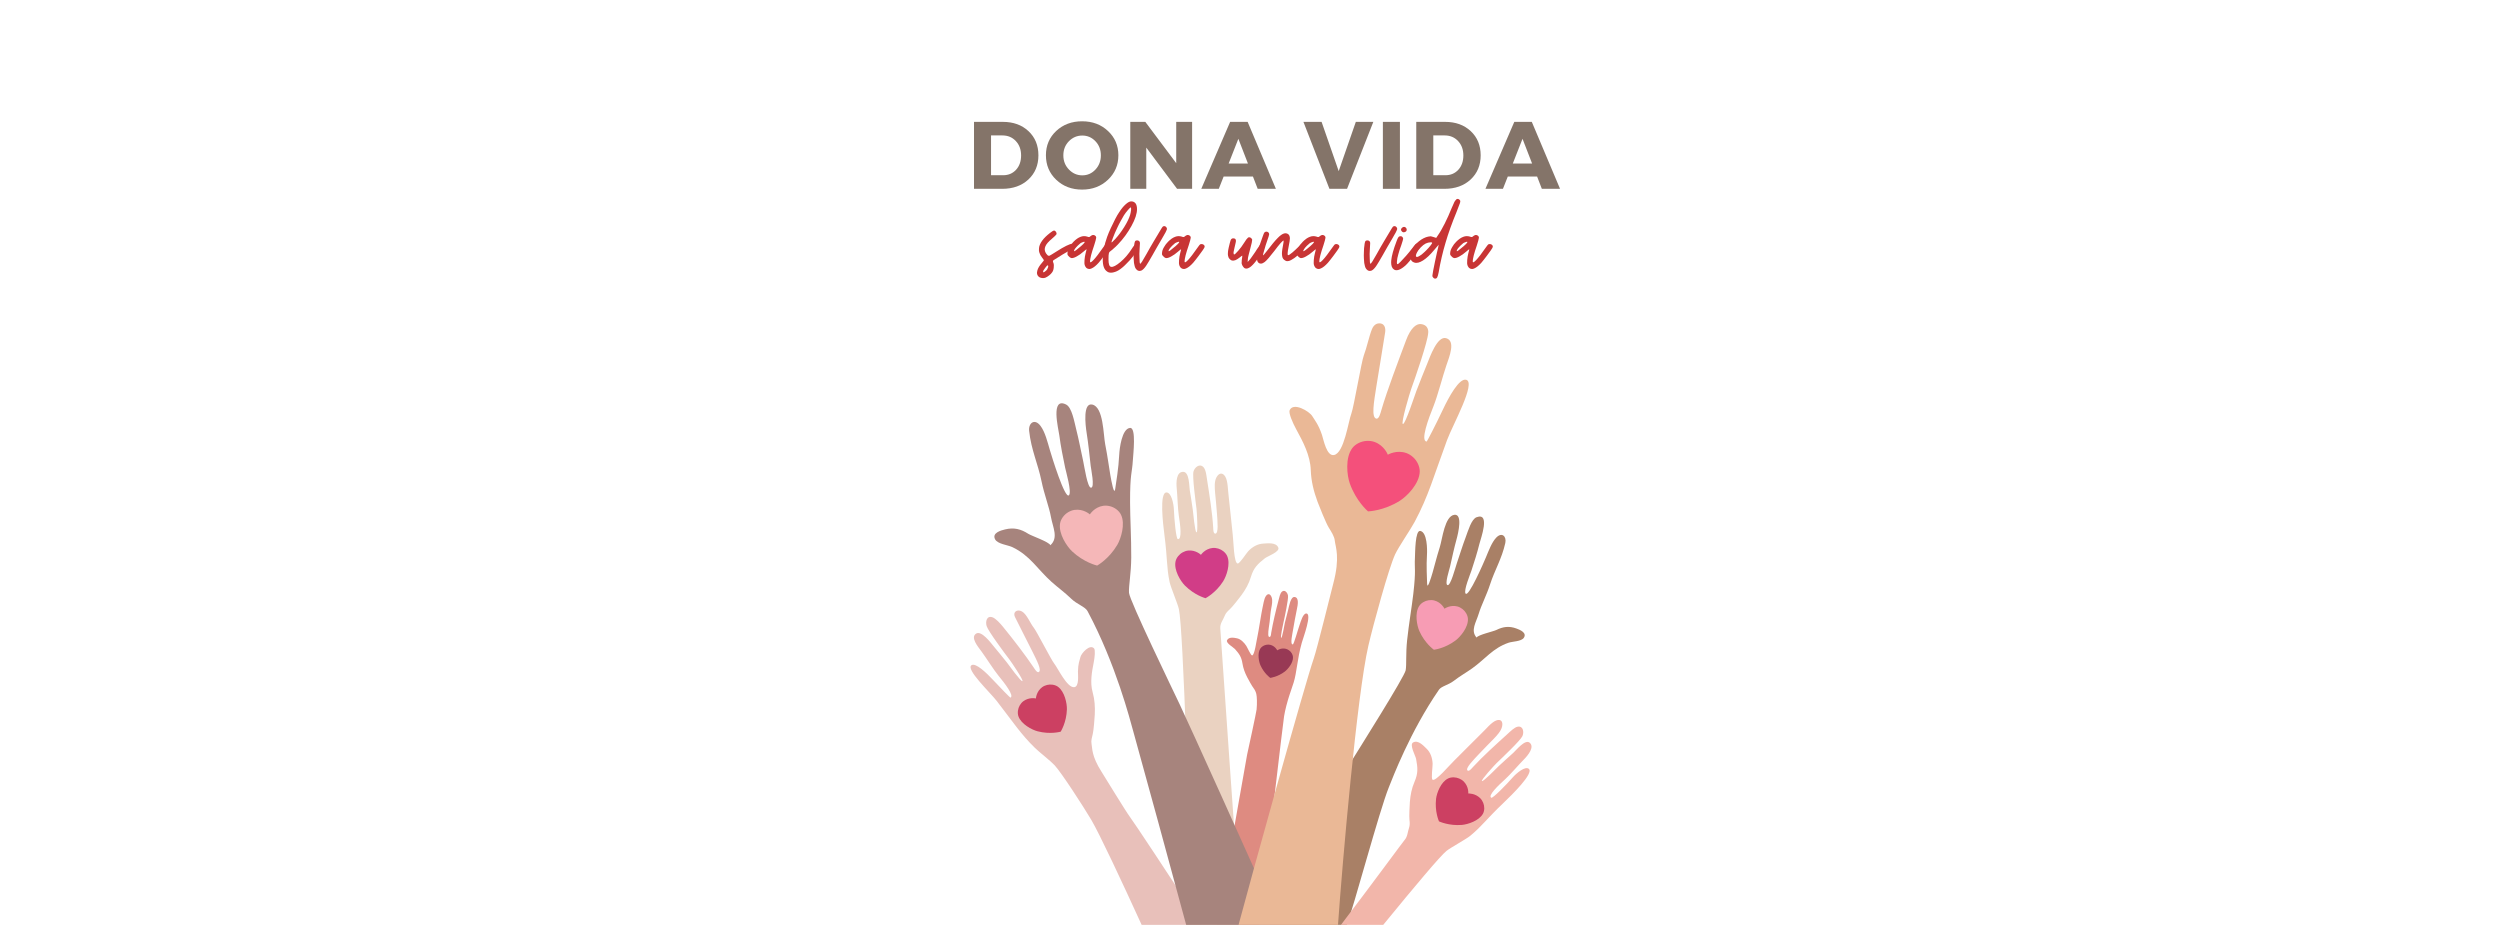 <svg xmlns="http://www.w3.org/2000/svg" xmlns:xlink="http://www.w3.org/1999/xlink" width="1348" zoomAndPan="magnify" viewBox="0 0 1011 375" height="500" preserveAspectRatio="xMidYMid meet" version="1.0"><defs><g/><clipPath id="359da02f9c"><path d="M 513 208 L 617 208 L 617 374.262 L 513 374.262 Z M 513 208 " clip-rule="nonzero"/></clipPath><clipPath id="10646fb862"><path d="M 492 238 L 530 238 L 530 374.262 L 492 374.262 Z M 492 238 " clip-rule="nonzero"/></clipPath><clipPath id="8bc0604e18"><path d="M 392 246 L 486 246 L 486 374.262 L 392 374.262 Z M 392 246 " clip-rule="nonzero"/></clipPath><clipPath id="752c949cca"><path d="M 469 188 L 518 188 L 518 374.262 L 469 374.262 Z M 469 188 " clip-rule="nonzero"/></clipPath><clipPath id="9efb71d41c"><path d="M 402 163 L 518 163 L 518 374.262 L 402 374.262 Z M 402 163 " clip-rule="nonzero"/></clipPath><clipPath id="357a3b5aad"><path d="M 542 291 L 620 291 L 620 374.262 L 542 374.262 Z M 542 291 " clip-rule="nonzero"/></clipPath><clipPath id="cd8aedcbc9"><path d="M 500 130.512 L 594 130.512 L 594 374.262 L 500 374.262 Z M 500 130.512 " clip-rule="nonzero"/></clipPath></defs><rect x="-101.1" width="1213.2" fill="#ffffff" y="-37.5" height="450" fill-opacity="1"/><rect x="-101.1" width="1213.2" fill="#ffffff" y="-37.5" height="450" fill-opacity="1"/><rect x="-101.1" width="1213.2" fill="#ffffff" y="-37.5" height="450" fill-opacity="1"/><g clip-path="url(#359da02f9c)"><path fill="#a98066" d="M 544.664 374.012 C 547.371 366.969 557.859 327.668 561.672 318.312 C 563.203 314.551 570.168 295.992 581.906 278.934 C 582.914 277.469 585.715 277.055 588.004 275.273 C 590.344 273.449 592.941 272 595.352 270.281 C 600.613 266.531 603.68 262.102 610.066 259.922 C 611.676 259.371 615.215 259.438 616.234 257.926 C 617.617 255.863 614.617 254.668 613.184 254.148 C 610.219 253.074 607.801 253.438 605.098 254.777 C 603.93 255.355 597.652 256.746 597.129 257.836 C 594.57 254.949 596.965 251.66 597.996 248.195 C 599.027 244.738 601.152 240.766 602.613 236.254 C 604.488 230.477 607.32 225.988 608.742 219.602 C 609.336 216.93 607.359 214.988 605.043 217.453 C 603.262 219.352 602.051 222.652 600.926 225.352 C 600.164 227.18 593.891 241.711 592.68 240.035 C 591.797 238.824 594.641 232.035 595.047 230.762 C 596.273 226.984 597.316 223.793 598.273 219.938 C 598.812 217.762 602.82 207.086 597.137 209.16 C 595.027 209.93 593.695 214.688 592.68 217.391 C 591.395 220.805 590.711 223.184 589.148 227.785 C 588.492 229.727 586.629 236.91 585.402 236.625 C 584.117 236.328 586.133 230.32 586.402 229.133 C 587.266 225.273 588.062 221.578 588.969 218.312 C 589.855 215.113 591.465 207.812 588.172 208.184 C 584.242 208.629 583.293 217.957 582.262 221.23 C 580.793 225.902 580.359 228.023 579.344 231.52 C 578.727 233.629 577.203 238.699 577.125 236.047 C 577.066 233.754 576.77 228.879 577.07 224.273 C 577.203 222.207 577.168 215.223 574.363 214.711 C 572.242 214.324 572.309 223.613 572.203 225.516 C 571.945 230.191 572.695 230.105 571.535 240.203 C 570.926 245.492 569.758 252.223 569.039 258.898 C 568.449 264.434 568.867 268.621 568.457 271.059 C 568.023 273.629 549.52 302.961 546.879 307.242 C 542.055 315.059 523.922 355.156 513.566 374.012 Z M 544.664 374.012 " fill-opacity="1" fill-rule="nonzero"/></g><g clip-path="url(#10646fb862)"><path fill="#de8b81" d="M 499.391 262.453 C 501.105 264.371 502.031 265.617 502.441 268.262 C 502.758 270.297 503.43 272.039 504.355 273.859 C 504.723 274.582 506.355 277.566 506.941 278.289 C 507.473 278.949 507.906 279.953 508.059 280.648 C 508.328 281.863 508.398 284.445 508.172 286.902 C 508.062 288.082 504.734 303.371 504.332 305.184 C 504.289 305.395 497.066 346.246 492.141 374.016 L 509.324 374.016 C 513.188 340.828 518.801 292.656 519.277 289.695 C 519.703 287.035 520.605 283.68 521.453 281.105 C 521.941 279.617 522.668 277.562 523.141 276.059 C 524.457 271.863 524.555 266.707 526.449 259.91 C 526.992 257.961 530.758 247.984 528.219 248.094 C 526.902 248.152 526.027 251.383 525.633 252.48 C 524.812 254.77 523.266 260.59 522.797 260.602 C 521.613 260.637 522.68 256.191 522.949 254.48 C 523.238 252.652 524.078 248.145 524.465 246.348 C 524.852 244.543 525.379 241.707 523.57 241.422 C 521.918 241.16 521.297 245.234 520.988 246.379 C 520.539 248.051 520.059 249.992 519.613 251.797 C 519.398 252.664 518.562 257.945 518.113 257.938 C 517.688 257.93 518.863 252.445 519.051 251.641 C 519.527 249.598 521.066 242.289 520.875 240.902 C 520.707 239.703 519.539 238.25 518.383 239.297 C 517.664 239.945 517.312 241.715 517.07 242.625 C 515.977 246.723 514.75 251.926 514.078 255.914 C 513.996 256.402 514.016 257.348 513.512 257.547 C 513.012 257.742 512.906 257.082 512.887 256.625 C 512.82 255.043 513.289 252.941 513.453 251.387 C 513.648 249.578 513.766 247.742 514.109 245.938 C 514.359 244.625 514.719 242.844 514.246 241.539 C 513.758 240.199 512.812 239.816 511.957 241.004 C 511.082 242.211 510.859 244.742 510.477 246.215 C 510.188 247.344 508.863 255.934 508.562 257.125 C 508.168 258.719 507.367 265.195 506.324 265.043 C 505.777 264.961 504.465 261.895 503.988 261.168 C 503.137 259.867 501.781 258.445 500.242 258.133 C 499.305 257.945 496.988 257.387 496.219 258.91 C 495.652 260.035 498.785 261.781 499.391 262.453 Z M 499.391 262.453 " fill-opacity="1" fill-rule="nonzero"/></g><g clip-path="url(#8bc0604e18)"><path fill="#e8c0ba" d="M 418.582 302.504 C 420.312 304.195 424.871 307.715 426.496 309.484 C 429.309 312.539 438.164 326.223 441.305 331.531 C 444.613 337.121 453.762 356.656 461.676 374.016 L 485.879 374.016 C 472.18 353.113 458.902 332.988 456.961 330.391 C 455.258 328.113 446.488 313.715 445.508 312.184 C 441.289 305.574 441.797 302.559 441.402 300.691 C 441.176 299.625 441.602 298.023 441.926 296.766 C 442.281 295.387 442.676 290.184 442.73 288.949 C 442.871 285.824 442.707 282.969 441.859 279.926 C 440.762 275.98 441.547 271.73 442.305 267.863 C 442.703 265.832 443.012 262.852 442.441 262.219 C 440.73 260.324 437.309 264.164 436.93 265.684 C 436.582 267.09 435.973 268.43 435.922 271.566 C 435.898 272.902 436.508 277.68 434.398 277.895 C 431.527 278.188 427.828 270.238 426.266 268.262 C 425.098 266.793 419.203 255.273 418.086 253.887 C 416.621 252.074 415.27 248.414 413.285 247.281 C 411.344 246.176 409.477 247.512 410.434 249.477 C 411.578 251.836 415.57 259.617 417.332 263.148 C 419.395 267.277 421.316 270.988 420.109 271.762 C 419.406 272.215 418.438 270.551 418.016 269.922 C 414.68 264.969 409.883 258.699 405.52 253.367 C 404.605 252.254 402.699 250.059 401.293 249.609 C 399.016 248.883 398.461 251.379 398.988 253.156 C 399.598 255.211 406.289 264.195 408.246 266.746 C 409.016 267.75 414.047 275.164 413.457 275.445 C 412.836 275.742 407.961 268.895 407.113 267.816 C 405.352 265.582 403.496 263.371 401.812 261.324 C 400.656 259.918 396.859 254.828 394.723 256.238 C 392.379 257.785 395.336 261.328 397.02 263.598 C 398.691 265.863 401.926 270.988 403.727 273.176 C 406.301 276.305 410.281 281.43 408.609 282.129 C 408.531 282.164 404.848 278.492 401.578 274.961 C 398.957 272.129 394.586 267.918 392.887 269.004 C 390.391 270.609 400.316 279.914 403.078 283.473 C 409.707 292.008 412.629 296.684 418.582 302.504 Z M 418.582 302.504 " fill-opacity="1" fill-rule="nonzero"/></g><g clip-path="url(#752c949cca)"><path fill="#ead2c1" d="M 472.973 235.305 C 473.43 237.531 476.254 244.102 476.738 246.309 C 478.559 254.562 480.98 336.145 481.949 374.012 L 502.445 374.012 C 502.051 371.09 501.543 367.363 501.336 365.602 C 501.027 362.961 493.57 255.754 493.477 254.062 C 493.359 252.098 494.66 250.664 495.277 249.012 C 495.629 248.07 496.379 247.223 497.301 246.414 C 498.312 245.523 501.316 241.676 501.996 240.742 C 503.723 238.379 505.043 236.074 505.879 233.273 C 506.961 229.641 508.582 228.09 511.52 225.766 C 512.559 224.949 517.621 223.18 516.953 221.465 C 516.051 219.156 512.312 219.766 510.855 219.828 C 508.473 219.93 506.277 221.297 504.762 222.938 C 503.91 223.859 501.383 227.891 500.539 227.883 C 498.93 227.867 498.84 218.57 498.516 216.234 C 498.273 214.492 497.098 202.086 496.848 200.438 C 496.527 198.281 496.629 194.66 495.512 192.762 C 494.418 190.91 492.918 191.238 491.945 193.02 C 490.996 194.754 491.23 197.344 491.383 199.25 C 491.547 201.34 491.91 204.129 492.148 207.797 C 492.336 210.742 492.883 215.824 491.453 215.812 C 490.625 215.805 490.648 214.016 490.609 213.309 C 490.281 207.535 489.07 199.949 488.125 193.93 C 487.918 192.598 487.688 190.027 486.715 188.961 C 485.137 187.23 483.105 189.02 482.648 190.672 C 482.113 192.582 483.508 202.863 483.875 205.848 C 484.023 207.023 484.523 215.363 483.875 215.277 C 483.191 215.191 482.531 207.375 482.359 206.102 C 482 203.465 481.543 200.789 481.156 198.34 C 480.883 196.656 481.016 190.801 478.469 190.809 C 475.664 190.812 475.609 195.039 475.883 197.664 C 476.156 200.281 476.293 205.922 476.715 208.543 C 477.312 212.293 478.09 218.316 476.301 218.004 C 475.59 217.883 474.848 209.77 474.734 206.297 C 474.652 203.805 473.742 199.16 471.734 199.141 C 468.773 199.113 470.34 212.047 470.883 216.227 C 472.172 226.254 471.703 229.102 472.973 235.305 Z M 472.973 235.305 " fill-opacity="1" fill-rule="nonzero"/></g><g clip-path="url(#9efb71d41c)"><path fill="#a7847d" d="M 409.363 221.242 C 416.547 224.629 419.555 230.211 425.215 235.281 C 427.812 237.605 430.66 239.645 433.16 242.082 C 435.602 244.461 438.82 245.312 439.809 247.156 C 451.305 268.641 457.023 291.254 458.32 295.855 C 461.195 306.031 475.078 356.871 479.684 374.012 L 517.316 374.012 C 505.301 346.918 481.5 294.227 477.066 284.844 C 474.539 279.492 456.734 242.773 456.566 239.707 C 456.406 236.805 457.441 231.961 457.473 225.414 C 457.512 217.512 457.02 209.496 457 203.227 C 456.965 191.266 457.828 191.465 458.141 185.965 C 458.266 183.727 459.559 172.871 457.027 173.047 C 453.68 173.281 452.727 181.445 452.613 183.879 C 452.359 189.305 451.379 194.961 451.004 197.633 C 450.57 200.73 449.449 194.602 449.004 192.051 C 448.273 187.832 448.047 185.293 446.938 179.641 C 446.16 175.676 446.27 164.645 441.73 163.609 C 437.93 162.742 438.859 171.492 439.477 175.352 C 440.105 179.289 440.559 183.711 441.066 188.336 C 441.223 189.766 442.793 197.051 441.25 197.23 C 439.777 197.402 438.543 188.762 438.023 186.402 C 436.801 180.816 436.312 177.949 435.258 173.785 C 434.426 170.492 433.488 164.758 431.121 163.582 C 424.746 160.406 428.035 173.422 428.383 176.031 C 428.996 180.664 429.801 184.535 430.738 189.113 C 431.055 190.652 433.484 198.965 432.301 200.266 C 430.664 202.062 425.227 184.254 424.574 182.012 C 423.609 178.711 422.629 174.691 420.793 172.242 C 418.41 169.059 415.84 171.066 416.184 174.27 C 417.012 181.922 419.742 187.543 421.176 194.543 C 422.293 200.012 424.262 204.934 425.012 209.109 C 425.766 213.297 428.137 217.461 424.77 220.496 C 424.297 219.156 417.141 216.703 415.848 215.875 C 412.867 213.961 410.086 213.215 406.477 214.086 C 404.73 214.508 401.066 215.508 402.418 218.102 C 403.41 220.004 407.555 220.391 409.363 221.242 Z M 409.363 221.242 " fill-opacity="1" fill-rule="nonzero"/></g><g clip-path="url(#357a3b5aad)"><path fill="#f2b6aa" d="M 559.379 374.012 C 572.324 358.176 582.473 346.109 584.953 344.113 C 586.691 342.715 592.871 339.398 594.602 337.969 C 599.426 333.98 600.875 331.496 608.121 324.582 C 611.141 321.699 620.414 312.711 618.254 310.914 C 616.781 309.691 613.203 312.699 611.574 314.574 C 609.309 317.176 603.668 322.953 603.074 322.613 C 601.582 321.75 605.934 317.598 608.727 315.082 C 610.68 313.32 614.328 309.07 616.172 307.223 C 618.023 305.367 620.641 302.086 618.613 300.359 C 616.77 298.781 613.184 303.371 611.93 304.496 C 610.105 306.145 608.094 307.922 606.172 309.727 C 605.246 310.602 599.848 316.211 599.305 315.855 C 598.777 315.52 604.387 309.414 605.23 308.598 C 607.371 306.531 614.855 299.48 615.668 297.684 C 616.375 296.129 616.027 293.504 613.797 293.863 C 612.418 294.086 610.641 295.922 609.648 296.816 C 605.176 300.867 599.527 305.961 595.66 310.195 C 595.188 310.715 594.082 312.105 593.477 311.602 C 592.426 310.73 596.02 307.156 598.012 305.012 C 600.496 302.336 602.512 300.41 603.941 298.91 C 605.25 297.535 607.051 295.688 607.453 293.766 C 607.867 291.797 606.988 290.625 605.027 291.375 C 603.027 292.145 600.824 294.996 599.234 296.453 C 598.016 297.574 589.359 306.391 588.09 307.582 C 586.383 309.176 580.473 316.277 579.301 315.297 C 578.684 314.785 579.387 310.129 579.348 308.895 C 579.281 306.699 578.551 304.297 576.887 302.75 C 575.867 301.805 573.547 299.039 571.441 300.258 C 569.875 301.164 572.434 305.645 572.668 306.91 C 573.336 310.504 573.535 312.695 572.035 316.156 C 570.879 318.824 570.387 321.414 570.152 324.289 C 570.059 325.43 569.812 330.234 569.984 331.543 C 570.145 332.734 570.152 333.844 569.816 334.785 C 569.223 336.441 569.266 338.34 567.949 339.781 C 567.418 340.359 556.648 355.086 542.285 374.012 Z M 559.379 374.012 " fill-opacity="1" fill-rule="nonzero"/></g><path fill="#f79cb4" d="M 573.883 245.117 C 574.691 243.836 576.27 242.949 577.754 242.738 C 578.5 242.633 579.277 242.637 580.012 242.828 C 582.891 243.578 584.094 246.062 584.145 246.16 C 584.242 246.098 586.496 244.508 589.371 245.25 C 590.109 245.441 590.789 245.812 591.395 246.27 C 592.59 247.172 593.535 248.711 593.625 250.223 C 593.832 253.688 590.555 257.555 588.645 258.992 C 584.367 262.215 580.02 262.742 579.859 262.758 L 579.855 262.762 L 579.855 262.758 C 579.852 262.758 579.852 262.758 579.852 262.758 C 579.719 262.664 576.172 260.094 573.988 255.203 C 573.02 253.023 572.023 248.047 573.883 245.117 Z M 573.883 245.117 " fill-opacity="1" fill-rule="nonzero"/><path fill="#d13d87" d="M 496.266 224.852 C 495.633 223.43 494.16 222.285 492.684 221.848 C 491.934 221.625 491.145 221.512 490.367 221.598 C 487.324 221.926 485.727 224.273 485.66 224.367 C 485.57 224.289 483.512 222.328 480.473 222.648 C 479.691 222.727 478.945 223.004 478.258 223.379 C 476.902 224.117 475.707 225.539 475.387 227.066 C 474.656 230.562 477.41 235 479.133 236.75 C 483.004 240.676 487.352 241.871 487.512 241.914 L 487.512 241.918 C 487.512 241.918 487.516 241.918 487.516 241.914 C 487.516 241.914 487.52 241.918 487.52 241.918 L 487.52 241.914 C 487.668 241.836 491.668 239.758 494.633 235.105 C 495.949 233.035 497.711 228.121 496.266 224.852 Z M 496.266 224.852 " fill-opacity="1" fill-rule="nonzero"/><path fill="#983955" d="M 509.645 262.328 C 510.184 261.469 511.238 260.871 512.23 260.727 C 512.73 260.652 513.25 260.652 513.742 260.781 C 515.672 261.273 516.484 262.938 516.52 263 C 516.582 262.961 518.09 261.891 520.02 262.379 C 520.512 262.508 520.973 262.754 521.375 263.059 C 522.18 263.66 522.82 264.688 522.883 265.699 C 523.027 268.023 520.84 270.621 519.566 271.586 C 516.707 273.754 513.801 274.117 513.691 274.129 C 513.691 274.129 513.691 274.129 513.688 274.129 L 513.684 274.129 L 513.688 274.129 C 513.598 274.062 511.215 272.352 509.742 269.082 C 509.082 267.625 508.406 264.297 509.645 262.328 Z M 509.645 262.328 " fill-opacity="1" fill-rule="nonzero"/><path fill="#cc4062" d="M 427.816 277.711 C 426.613 276.855 424.855 276.637 423.438 276.992 C 422.719 277.176 422.02 277.469 421.426 277.91 C 419.098 279.656 418.934 282.352 418.918 282.457 C 418.812 282.438 416.18 281.836 413.848 283.57 C 413.254 284.012 412.773 284.602 412.395 285.238 C 411.648 286.5 411.363 288.246 411.84 289.645 C 412.938 292.855 417.336 295.145 419.594 295.734 C 424.66 297.066 428.785 295.934 428.941 295.891 L 428.941 295.895 C 428.941 295.895 428.941 295.891 428.941 295.891 C 428.941 295.891 428.945 295.891 428.945 295.891 C 429.027 295.754 431.289 292.117 431.453 286.879 C 431.523 284.547 430.582 279.676 427.816 277.711 Z M 427.816 277.711 " fill-opacity="1" fill-rule="nonzero"/><path fill="#cc4062" d="M 599.727 329.027 C 600.406 327.754 600.371 326.02 599.816 324.676 C 599.535 323.996 599.145 323.348 598.621 322.816 C 596.566 320.746 593.883 320.883 593.773 320.883 C 593.777 320.777 594 318.145 591.957 316.066 C 591.434 315.535 590.785 315.133 590.098 314.836 C 588.75 314.25 586.984 314.164 585.664 314.789 C 582.648 316.215 581.012 320.758 580.746 323.027 C 580.152 328.117 581.855 332.012 581.922 332.156 L 581.918 332.156 C 581.918 332.156 581.918 332.16 581.922 332.16 C 581.922 332.164 581.922 332.164 581.922 332.164 L 581.922 332.16 C 582.07 332.23 585.984 334.023 591.184 333.598 C 593.5 333.406 598.18 331.941 599.727 329.027 Z M 599.727 329.027 " fill-opacity="1" fill-rule="nonzero"/><path fill="#f5b7b8" d="M 453.324 208.137 C 452.52 206.477 450.727 205.191 448.961 204.734 C 448.062 204.5 447.121 204.402 446.203 204.535 C 442.617 205.051 440.824 207.902 440.742 208.016 C 440.637 207.93 438.117 205.691 434.531 206.199 C 433.613 206.328 432.738 206.688 431.941 207.16 C 430.371 208.094 429.012 209.828 428.699 211.652 C 427.98 215.824 431.43 220.961 433.547 222.957 C 438.301 227.445 443.496 228.672 443.691 228.719 C 443.691 228.719 443.691 228.719 443.695 228.719 L 443.695 228.715 C 443.871 228.617 448.516 225.988 451.828 220.352 C 453.301 217.84 455.18 211.941 453.324 208.137 Z M 453.324 208.137 " fill-opacity="1" fill-rule="nonzero"/><g clip-path="url(#cd8aedcbc9)"><path fill="#eab896" d="M 530.074 190.07 C 530.234 194.641 531.258 198.652 532.812 202.906 C 533.43 204.594 536.25 211.605 537.34 213.348 C 538.34 214.941 539.625 216.969 539.773 218.539 C 540.047 221.289 542.062 225.23 539.125 236.203 C 538.441 238.746 532.625 262.457 531.266 266.344 C 527.773 276.359 506.238 353.84 500.875 374.012 L 541.086 374.012 C 542.836 349.148 548.77 280.949 553.383 261.07 C 555.402 252.379 561.648 229.609 564.195 224.164 C 565.672 221.016 570.426 214.156 572.074 211.066 C 577.754 200.434 579.746 192.691 585.172 178.016 C 587.43 171.895 597.07 154.703 592.922 153.582 C 590.105 152.82 585.906 160.547 583.523 165.605 C 580.551 171.914 577.066 178.586 576.949 178.574 C 574.336 178.34 577.586 169.52 579.777 164.078 C 581.309 160.27 583.535 151.781 584.859 147.926 C 586.188 144.051 588.727 137.867 584.809 136.758 C 581.246 135.742 578.23 144.434 577.246 146.875 C 575.812 150.434 574.215 154.305 572.762 158.16 C 572.059 160.02 568.32 171.602 567.34 171.465 C 566.395 171.336 570.102 158.902 570.73 157.176 C 572.281 152.898 577.395 138.156 577.57 134.594 C 577.57 134.594 578.047 131.465 574.637 131.055 C 572.695 130.82 570.398 132.816 568.648 137.516 C 565.164 146.867 561.066 157.535 558.629 165.828 C 558.316 166.883 557.707 169.602 556.543 169.289 C 554.535 168.746 555.57 162.781 556.613 156.18 C 557.504 150.535 559.617 138.047 560.168 134.297 C 560.215 133.965 560.637 130.793 557.801 130.762 C 556.141 130.742 555.215 132.152 554.859 133.008 C 553.637 136.008 552.68 140.785 551.527 143.723 C 550.586 146.129 547.48 164.609 546.516 167.148 C 545.219 170.562 543.586 183.156 539.492 184.004 C 536.484 184.629 535.238 177.77 534.625 175.934 C 533.184 171.625 531.758 170.039 530.664 168.254 C 529.473 166.316 523.07 162.516 521.539 165.875 C 521.023 167 522.754 170.98 524.191 173.609 C 526.93 178.617 529.867 184.141 530.074 190.07 Z M 530.074 190.07 " fill-opacity="1" fill-rule="nonzero"/></g><path fill="#f4507b" d="M 574.141 190.727 C 574.195 188.586 573.031 186.301 571.457 184.887 C 570.656 184.168 569.738 183.566 568.719 183.211 C 564.746 181.832 561.375 183.812 561.234 183.883 C 561.168 183.738 559.766 180.09 555.793 178.699 C 554.777 178.344 553.684 178.246 552.613 178.305 C 550.496 178.43 548.168 179.496 546.879 181.207 C 543.91 185.125 544.727 192.258 545.844 195.449 C 548.352 202.613 553.055 206.652 553.234 206.801 L 553.234 206.805 L 553.242 206.805 C 553.473 206.797 559.664 206.562 566.086 202.52 C 568.945 200.719 574.023 195.641 574.141 190.727 Z M 574.141 190.727 " fill-opacity="1" fill-rule="nonzero"/><g fill="#847469" fill-opacity="1"><g transform="translate(391.184, 76.362)"><g><path d="M 2.703 -27.078 L 14.359 -27.078 C 18.609 -27.078 22.066 -25.828 24.734 -23.328 C 27.41 -20.828 28.75 -17.566 28.75 -13.547 C 28.75 -9.547 27.395 -6.285 24.688 -3.766 C 21.977 -1.254 18.441 0 14.078 0 L 2.703 0 Z M 9.594 -21.594 L 9.594 -5.5 L 14.5 -5.5 C 16.625 -5.5 18.363 -6.238 19.719 -7.719 C 21.07 -9.195 21.75 -11.125 21.75 -13.5 C 21.75 -15.875 21.035 -17.816 19.609 -19.328 C 18.191 -20.836 16.391 -21.594 14.203 -21.594 Z M 9.594 -21.594 "/></g></g></g><g fill="#847469" fill-opacity="1"><g transform="translate(422.049, 76.362)"><g><path d="M 15.547 -27.312 C 19.754 -27.312 23.25 -26 26.031 -23.375 C 28.82 -20.758 30.219 -17.492 30.219 -13.578 C 30.219 -9.629 28.816 -6.328 26.016 -3.672 C 23.211 -1.016 19.723 0.312 15.547 0.312 C 11.367 0.312 7.883 -1.008 5.094 -3.656 C 2.312 -6.301 0.922 -9.609 0.922 -13.578 C 0.922 -17.523 2.312 -20.801 5.094 -23.406 C 7.883 -26.008 11.367 -27.312 15.547 -27.312 Z M 15.625 -21.547 C 13.508 -21.547 11.703 -20.773 10.203 -19.234 C 8.711 -17.703 7.969 -15.801 7.969 -13.531 C 7.969 -11.27 8.723 -9.359 10.234 -7.797 C 11.742 -6.234 13.539 -5.453 15.625 -5.453 C 17.719 -5.453 19.492 -6.234 20.953 -7.797 C 22.41 -9.359 23.141 -11.27 23.141 -13.531 C 23.141 -15.801 22.41 -17.703 20.953 -19.234 C 19.492 -20.773 17.719 -21.547 15.625 -21.547 Z M 15.625 -21.547 "/></g></g></g><g fill="#847469" fill-opacity="1"><g transform="translate(454.384, 76.362)"><g><path d="M 27.703 0 L 21.625 0 L 9.172 -16.672 L 9.172 0 L 2.703 0 L 2.703 -27.078 L 8.781 -27.078 L 21.281 -10.375 L 21.281 -27.078 L 27.703 -27.078 Z M 27.703 0 "/></g></g></g><g fill="#847469" fill-opacity="1"><g transform="translate(485.984, 76.362)"><g><path d="M 20.703 -4.984 L 8.859 -4.984 L 6.891 0 L -0.188 0 L 11.484 -27.078 L 18.562 -27.078 L 29.984 0 L 22.625 0 Z M 18.688 -10.219 L 14.812 -20.234 L 10.875 -10.219 Z M 18.688 -10.219 "/></g></g></g><g fill="#847469" fill-opacity="1"><g transform="translate(516.966, 76.362)"><g/></g></g><g fill="#847469" fill-opacity="1"><g transform="translate(527.138, 76.362)"><g><path d="M 17.609 0 L 10.484 0 L -0.031 -27.078 L 7.312 -27.078 L 14.234 -7.156 L 21.156 -27.078 L 28.234 -27.078 Z M 17.609 0 "/></g></g></g><g fill="#847469" fill-opacity="1"><g transform="translate(556.533, 76.362)"><g><path d="M 9.594 0 L 2.703 0 L 2.703 -27.078 L 9.594 -27.078 Z M 9.594 0 "/></g></g></g><g fill="#847469" fill-opacity="1"><g transform="translate(570.032, 76.362)"><g><path d="M 2.703 -27.078 L 14.359 -27.078 C 18.609 -27.078 22.066 -25.828 24.734 -23.328 C 27.41 -20.828 28.75 -17.566 28.75 -13.547 C 28.75 -9.547 27.395 -6.285 24.688 -3.766 C 21.977 -1.254 18.441 0 14.078 0 L 2.703 0 Z M 9.594 -21.594 L 9.594 -5.5 L 14.5 -5.5 C 16.625 -5.5 18.363 -6.238 19.719 -7.719 C 21.07 -9.195 21.75 -11.125 21.75 -13.5 C 21.75 -15.875 21.035 -17.816 19.609 -19.328 C 18.191 -20.836 16.391 -21.594 14.203 -21.594 Z M 9.594 -21.594 "/></g></g></g><g fill="#847469" fill-opacity="1"><g transform="translate(600.897, 76.362)"><g><path d="M 20.703 -4.984 L 8.859 -4.984 L 6.891 0 L -0.188 0 L 11.484 -27.078 L 18.562 -27.078 L 29.984 0 L 22.625 0 Z M 18.688 -10.219 L 14.812 -20.234 L 10.875 -10.219 Z M 18.688 -10.219 "/></g></g></g><g fill="#c83535" fill-opacity="1"><g transform="translate(420.265, 112.939)"><g><path d="M 6.859 -19.051 C 6.73 -19.227 6.598 -19.402 6.512 -19.488 C 6.379 -19.574 6.25 -19.664 6.117 -19.707 L 6.074 -19.707 C 5.855 -19.707 5.637 -19.621 5.418 -19.488 C 5.113 -19.312 4.762 -19.051 4.371 -18.746 C 2.973 -17.652 1.879 -16.605 1.18 -15.598 C 0.438 -14.551 0 -13.59 -0.086 -12.629 C -0.176 -11.93 -0.133 -11.316 0.086 -10.707 C 0.262 -10.094 0.613 -9.438 1.18 -8.738 C 1.355 -8.477 1.531 -8.215 1.703 -8.039 C 1.836 -7.777 1.879 -7.648 1.879 -7.648 C 1.879 -7.602 1.793 -7.516 1.66 -7.34 C 1.484 -7.121 1.312 -6.902 1.137 -6.684 C 0.086 -5.504 -0.566 -4.414 -0.785 -3.453 C -0.875 -3.145 -0.918 -2.883 -0.918 -2.664 C -0.918 -2.012 -0.699 -1.484 -0.219 -1.047 C 0.043 -0.785 0.438 -0.613 1.004 -0.523 C 1.18 -0.48 1.355 -0.48 1.531 -0.48 C 1.879 -0.48 2.184 -0.523 2.535 -0.656 C 2.973 -0.832 3.453 -1.137 4.02 -1.574 C 4.543 -1.965 4.938 -2.402 5.242 -2.84 C 5.551 -3.277 5.77 -3.844 5.855 -4.633 C 5.941 -5.375 5.941 -5.984 5.77 -6.512 C 5.594 -6.902 5.504 -7.168 5.551 -7.34 C 5.551 -7.473 5.637 -7.602 5.812 -7.734 C 7.168 -8.609 8.391 -9.352 9.438 -10.008 C 10.488 -10.66 11.406 -11.188 12.148 -11.578 C 12.629 -11.797 13.066 -12.059 13.457 -12.32 C 13.809 -12.586 14.027 -12.758 14.113 -12.891 C 14.156 -12.977 14.199 -13.109 14.199 -13.238 C 14.199 -13.414 14.113 -13.59 14.027 -13.809 C 13.809 -14.07 13.547 -14.246 13.195 -14.332 C 12.805 -14.332 12.059 -14.07 10.969 -13.547 C 9.832 -12.977 8.52 -12.234 7.035 -11.273 C 5.375 -10.227 4.457 -9.656 4.238 -9.57 C 4.02 -9.438 3.801 -9.438 3.539 -9.613 C 3.41 -9.656 3.277 -9.789 3.102 -10.051 C 2.926 -10.227 2.754 -10.441 2.621 -10.707 C 2.141 -11.535 2.098 -12.41 2.492 -13.328 C 2.84 -14.199 3.715 -15.207 5.07 -16.344 C 6.074 -17.215 6.684 -17.785 6.902 -18.09 C 7.078 -18.352 7.035 -18.703 6.859 -19.051 Z M 1.574 -3.191 C 1.574 -3.41 1.879 -3.891 2.402 -4.59 C 2.926 -5.289 3.234 -5.637 3.41 -5.637 C 3.672 -5.594 3.715 -5.289 3.539 -4.762 C 3.363 -4.195 3.102 -3.758 2.711 -3.453 C 2.578 -3.32 2.445 -3.191 2.273 -3.102 C 2.098 -2.973 1.965 -2.883 1.879 -2.883 C 1.703 -2.797 1.617 -2.797 1.617 -2.84 C 1.574 -2.883 1.574 -3.016 1.574 -3.191 Z M 1.574 -3.191 "/></g></g></g><g fill="#c83535" fill-opacity="1"><g transform="translate(432.805, 112.939)"><g><path d="M 9.918 -17.742 C 9.789 -17.785 9.699 -17.828 9.613 -17.871 C 9.48 -17.871 9.352 -17.914 9.262 -17.914 C 9.09 -17.914 8.957 -17.871 8.781 -17.785 C 8.609 -17.695 8.391 -17.609 8.215 -17.434 C 7.953 -17.172 7.734 -17.086 7.648 -17.086 C 7.516 -17.043 7.254 -17.086 6.859 -17.258 C 5.984 -17.523 5.07 -17.523 4.195 -17.172 C 3.234 -16.824 2.316 -16.168 1.355 -15.207 C 0.656 -14.508 0.133 -13.809 -0.305 -13.02 C -0.785 -12.234 -1.047 -11.492 -1.094 -10.879 C -1.137 -10.617 -1.137 -10.441 -1.137 -10.312 C -1.137 -10.137 -1.137 -10.051 -1.094 -9.961 C -1.047 -9.789 -0.875 -9.527 -0.523 -9.219 C -0.348 -9 -0.133 -8.828 0.086 -8.738 C 0.262 -8.609 0.438 -8.562 0.613 -8.562 C 1.137 -8.562 1.836 -8.781 2.664 -9.262 C 3.496 -9.699 4.414 -10.355 5.418 -11.23 C 5.68 -11.492 5.941 -11.711 6.203 -11.887 C 6.422 -12.059 6.555 -12.148 6.598 -12.148 C 6.598 -12.105 6.555 -11.93 6.512 -11.668 C 6.422 -11.359 6.336 -11.012 6.25 -10.66 C 5.984 -9.699 5.855 -8.738 5.77 -7.777 C 5.68 -6.773 5.723 -6.074 5.898 -5.637 C 5.941 -5.461 6.031 -5.242 6.203 -5.023 C 6.336 -4.805 6.469 -4.633 6.598 -4.543 C 6.949 -4.281 7.297 -4.152 7.734 -4.152 C 7.996 -4.152 8.348 -4.238 8.695 -4.414 C 9.48 -4.762 10.441 -5.504 11.492 -6.684 C 11.754 -6.949 12.059 -7.34 12.453 -7.863 C 12.805 -8.301 13.195 -8.828 13.633 -9.395 C 14.246 -10.18 14.77 -10.926 15.293 -11.668 C 15.773 -12.367 16.035 -12.805 16.078 -12.977 C 16.078 -13.066 16.125 -13.152 16.125 -13.238 C 16.125 -13.414 16.035 -13.633 15.906 -13.809 C 15.645 -14.07 15.379 -14.199 15.031 -14.246 C 14.684 -14.246 14.418 -14.199 14.289 -14.113 C 14.113 -13.984 13.852 -13.633 13.414 -13.02 C 11.668 -10.488 10.312 -8.738 9.395 -7.777 C 8.434 -6.773 7.996 -6.598 7.996 -7.254 C 7.996 -7.691 8.129 -8.52 8.434 -9.742 C 8.738 -10.879 9.133 -12.191 9.656 -13.676 C 10.18 -15.293 10.441 -16.297 10.488 -16.734 C 10.531 -17.172 10.355 -17.477 9.918 -17.742 Z M 5.375 -15.117 C 5.418 -15.117 5.461 -15.164 5.504 -15.164 L 5.637 -15.164 C 5.898 -15.164 5.898 -15.031 5.723 -14.77 C 5.504 -14.465 5.023 -13.984 4.324 -13.371 C 3.363 -12.539 2.664 -11.973 2.227 -11.668 C 1.746 -11.316 1.531 -11.273 1.531 -11.449 C 1.531 -11.621 1.617 -11.93 1.879 -12.277 C 2.141 -12.629 2.492 -13.066 3.016 -13.59 C 3.453 -14.027 3.844 -14.375 4.195 -14.637 C 4.543 -14.812 4.938 -14.988 5.375 -15.117 Z M 5.375 -15.117 "/></g></g></g><g fill="#c83535" fill-opacity="1"><g transform="translate(446.831, 112.939)"><g><path d="M 12.977 -28.359 C 12.977 -29.406 12.758 -30.195 12.367 -30.719 C 11.93 -31.242 11.359 -31.504 10.617 -31.504 C 10.008 -31.504 9.262 -31.109 8.391 -30.324 C 7.516 -29.539 6.641 -28.488 5.812 -27.18 C 5.332 -26.48 4.762 -25.562 4.152 -24.34 C 3.539 -23.113 2.926 -21.891 2.359 -20.668 C 2.055 -19.969 1.793 -19.355 1.531 -18.789 C 1.266 -18.176 1.094 -17.652 0.918 -17.215 C -0.305 -13.809 -0.875 -10.836 -0.875 -8.215 C -0.918 -5.594 -0.348 -3.934 0.875 -3.145 C 1.312 -2.797 1.836 -2.664 2.445 -2.664 C 2.797 -2.664 3.191 -2.711 3.625 -2.84 C 4.762 -3.102 5.898 -3.758 7.121 -4.805 C 7.516 -5.113 7.953 -5.551 8.477 -6.074 C 8.957 -6.555 9.48 -7.078 10.008 -7.648 C 10.926 -8.695 11.754 -9.742 12.539 -10.793 C 13.285 -11.84 13.676 -12.539 13.676 -12.891 C 13.676 -13.195 13.59 -13.457 13.414 -13.676 C 13.195 -13.895 12.934 -14.027 12.672 -14.027 C 12.367 -14.027 12.105 -13.895 11.887 -13.719 C 11.621 -13.457 11.316 -13.02 10.926 -12.41 C 9.527 -10.18 7.953 -8.391 6.293 -6.992 C 4.59 -5.551 3.32 -4.895 2.535 -5.023 C 2.184 -5.07 1.879 -5.332 1.703 -5.855 C 1.531 -6.379 1.441 -7.078 1.441 -8.039 C 1.441 -9.352 1.484 -10.18 1.617 -10.574 C 1.703 -10.926 2.012 -11.273 2.492 -11.578 C 2.664 -11.668 3.059 -11.973 3.582 -12.496 C 4.105 -12.934 4.676 -13.457 5.199 -14.027 C 7.43 -16.344 9.262 -18.875 10.75 -21.586 C 12.234 -24.293 12.977 -26.523 12.977 -28.359 Z M 7.691 -25.867 C 8.172 -26.609 8.695 -27.309 9.309 -28.008 C 9.918 -28.707 10.27 -29.059 10.441 -29.059 C 10.574 -29.059 10.617 -28.664 10.574 -27.965 C 10.488 -27.266 10.355 -26.609 10.18 -26 C 9.742 -24.602 8.957 -22.984 7.82 -21.148 C 6.684 -19.312 5.461 -17.695 4.195 -16.297 C 3.844 -15.906 3.496 -15.598 3.234 -15.336 C 2.973 -15.031 2.797 -14.898 2.754 -14.898 C 2.578 -14.898 2.711 -15.512 3.234 -16.734 C 3.672 -17.957 4.281 -19.312 4.98 -20.801 C 5.418 -21.762 5.898 -22.68 6.422 -23.641 C 6.902 -24.512 7.34 -25.258 7.691 -25.867 Z M 7.691 -25.867 "/></g></g></g><g fill="#c83535" fill-opacity="1"><g transform="translate(458.498, 112.939)"><g><path d="M 1.223 -3.844 C 1.574 -3.496 1.965 -3.363 2.359 -3.363 C 2.535 -3.363 2.754 -3.41 3.016 -3.496 C 3.625 -3.758 4.238 -4.371 4.938 -5.375 C 5.156 -5.68 5.504 -6.25 6.031 -7.121 C 6.555 -7.953 7.035 -8.828 7.559 -9.742 C 8.039 -10.617 8.652 -11.754 9.438 -13.066 C 10.18 -14.332 10.836 -15.469 11.406 -16.43 C 11.93 -17.348 12.41 -18.176 12.848 -18.965 C 13.195 -19.707 13.414 -20.145 13.414 -20.316 C 13.414 -20.754 13.195 -21.105 12.805 -21.367 C 12.629 -21.453 12.453 -21.5 12.277 -21.5 C 12.059 -21.5 11.84 -21.41 11.668 -21.234 C 11.578 -21.148 11.188 -20.582 10.531 -19.445 C 9.832 -18.309 9 -16.953 8.129 -15.426 C 7.648 -14.594 7.168 -13.766 6.641 -12.891 C 6.117 -12.016 5.637 -11.141 5.199 -10.312 C 4.371 -8.828 3.758 -7.777 3.363 -7.168 C 2.926 -6.512 2.664 -6.203 2.578 -6.293 C 2.402 -6.422 2.316 -7.121 2.316 -8.391 C 2.227 -9.613 2.273 -10.879 2.359 -12.191 C 2.445 -13.457 2.492 -14.289 2.492 -14.637 C 2.492 -14.988 2.402 -15.207 2.227 -15.379 C 2.012 -15.598 1.746 -15.73 1.398 -15.73 C 1.047 -15.73 0.742 -15.645 0.566 -15.426 C 0.48 -15.336 0.438 -15.117 0.348 -14.855 C 0.262 -14.594 0.219 -14.246 0.176 -13.809 C 0.043 -13.02 -0.043 -12.148 -0.043 -11.141 C -0.086 -10.617 -0.086 -10.137 -0.086 -9.699 C -0.086 -9.176 -0.086 -8.738 -0.043 -8.301 C 0 -6.992 0.133 -6.031 0.348 -5.375 C 0.523 -4.676 0.832 -4.152 1.223 -3.844 Z M 1.223 -3.844 "/></g></g></g><g fill="#c83535" fill-opacity="1"><g transform="translate(471.038, 112.939)"><g><path d="M 9.918 -17.742 C 9.789 -17.785 9.699 -17.828 9.613 -17.871 C 9.48 -17.871 9.352 -17.914 9.262 -17.914 C 9.09 -17.914 8.957 -17.871 8.781 -17.785 C 8.609 -17.695 8.391 -17.609 8.215 -17.434 C 7.953 -17.172 7.734 -17.086 7.648 -17.086 C 7.516 -17.043 7.254 -17.086 6.859 -17.258 C 5.984 -17.523 5.07 -17.523 4.195 -17.172 C 3.234 -16.824 2.316 -16.168 1.355 -15.207 C 0.656 -14.508 0.133 -13.809 -0.305 -13.02 C -0.785 -12.234 -1.047 -11.492 -1.094 -10.879 C -1.137 -10.617 -1.137 -10.441 -1.137 -10.312 C -1.137 -10.137 -1.137 -10.051 -1.094 -9.961 C -1.047 -9.789 -0.875 -9.527 -0.523 -9.219 C -0.348 -9 -0.133 -8.828 0.086 -8.738 C 0.262 -8.609 0.438 -8.562 0.613 -8.562 C 1.137 -8.562 1.836 -8.781 2.664 -9.262 C 3.496 -9.699 4.414 -10.355 5.418 -11.23 C 5.68 -11.492 5.941 -11.711 6.203 -11.887 C 6.422 -12.059 6.555 -12.148 6.598 -12.148 C 6.598 -12.105 6.555 -11.93 6.512 -11.668 C 6.422 -11.359 6.336 -11.012 6.25 -10.66 C 5.984 -9.699 5.855 -8.738 5.77 -7.777 C 5.68 -6.773 5.723 -6.074 5.898 -5.637 C 5.941 -5.461 6.031 -5.242 6.203 -5.023 C 6.336 -4.805 6.469 -4.633 6.598 -4.543 C 6.949 -4.281 7.297 -4.152 7.734 -4.152 C 7.996 -4.152 8.348 -4.238 8.695 -4.414 C 9.48 -4.762 10.441 -5.504 11.492 -6.684 C 11.754 -6.949 12.059 -7.34 12.453 -7.863 C 12.805 -8.301 13.195 -8.828 13.633 -9.395 C 14.246 -10.18 14.77 -10.926 15.293 -11.668 C 15.773 -12.367 16.035 -12.805 16.078 -12.977 C 16.078 -13.066 16.125 -13.152 16.125 -13.238 C 16.125 -13.414 16.035 -13.633 15.906 -13.809 C 15.645 -14.07 15.379 -14.199 15.031 -14.246 C 14.684 -14.246 14.418 -14.199 14.289 -14.113 C 14.113 -13.984 13.852 -13.633 13.414 -13.02 C 11.668 -10.488 10.312 -8.738 9.395 -7.777 C 8.434 -6.773 7.996 -6.598 7.996 -7.254 C 7.996 -7.691 8.129 -8.52 8.434 -9.742 C 8.738 -10.879 9.133 -12.191 9.656 -13.676 C 10.18 -15.293 10.441 -16.297 10.488 -16.734 C 10.531 -17.172 10.355 -17.477 9.918 -17.742 Z M 5.375 -15.117 C 5.418 -15.117 5.461 -15.164 5.504 -15.164 L 5.637 -15.164 C 5.898 -15.164 5.898 -15.031 5.723 -14.77 C 5.504 -14.465 5.023 -13.984 4.324 -13.371 C 3.363 -12.539 2.664 -11.973 2.227 -11.668 C 1.746 -11.316 1.531 -11.273 1.531 -11.449 C 1.531 -11.621 1.617 -11.93 1.879 -12.277 C 2.141 -12.629 2.492 -13.066 3.016 -13.59 C 3.453 -14.027 3.844 -14.375 4.195 -14.637 C 4.543 -14.812 4.938 -14.988 5.375 -15.117 Z M 5.375 -15.117 "/></g></g></g><g fill="#c83535" fill-opacity="1"><g transform="translate(485.064, 112.939)"><g/></g></g><g fill="#c83535" fill-opacity="1"><g transform="translate(497.124, 112.939)"><g><path d="M 6.379 -4.414 C 6.555 -4.324 6.73 -4.324 6.902 -4.324 C 7.34 -4.324 7.82 -4.5 8.348 -4.852 C 9.09 -5.375 9.918 -6.203 10.836 -7.43 C 11.055 -7.691 11.316 -8.039 11.621 -8.477 C 11.887 -8.828 12.148 -9.262 12.41 -9.699 C 12.891 -10.488 13.328 -11.23 13.719 -11.93 C 14.113 -12.586 14.332 -12.977 14.332 -13.152 C 14.332 -13.676 14.07 -14.027 13.633 -14.246 C 13.195 -14.418 12.805 -14.375 12.496 -14.027 C 12.41 -13.938 12.148 -13.59 11.797 -13.02 C 11.359 -12.453 10.969 -11.797 10.531 -11.098 C 10.051 -10.398 9.57 -9.699 9.133 -9.09 C 8.652 -8.391 8.301 -7.953 8.129 -7.777 C 7.777 -7.43 7.559 -7.168 7.43 -6.992 C 7.43 -7.516 7.473 -7.953 7.516 -8.258 C 7.516 -8.562 7.648 -9.133 7.863 -10.008 C 8.039 -10.836 8.258 -11.668 8.52 -12.539 C 8.738 -13.371 8.914 -14.113 9.09 -14.812 C 9.219 -15.512 9.262 -15.906 9.262 -16.035 C 9.219 -16.125 9.133 -16.254 9.047 -16.43 C 8.914 -16.562 8.781 -16.691 8.695 -16.777 C 8.434 -16.91 8.215 -16.996 8.039 -16.996 C 7.863 -16.996 7.691 -16.91 7.559 -16.824 C 7.211 -16.562 6.684 -15.863 5.984 -14.727 C 5.289 -13.59 4.5 -12.539 3.582 -11.492 C 2.621 -10.398 2.098 -9.918 1.922 -10.051 C 1.836 -10.094 1.746 -10.227 1.746 -10.441 C 1.703 -10.66 1.703 -10.969 1.793 -11.316 C 1.793 -11.492 1.922 -11.93 2.098 -12.715 C 2.273 -13.457 2.359 -13.938 2.445 -14.199 C 2.535 -14.594 2.621 -14.945 2.664 -15.207 C 2.664 -15.469 2.664 -15.688 2.664 -15.863 C 2.621 -16.035 2.535 -16.168 2.445 -16.297 C 2.316 -16.387 2.184 -16.43 2.012 -16.516 C 1.746 -16.562 1.531 -16.562 1.398 -16.562 C 1.223 -16.516 1.047 -16.43 0.918 -16.344 C 0.742 -16.168 0.613 -15.992 0.523 -15.73 C 0.438 -15.426 0.305 -15.074 0.219 -14.684 C 0.133 -14.332 -0.043 -13.766 -0.219 -12.891 C -0.395 -12.016 -0.523 -11.449 -0.523 -11.188 C -0.566 -10.926 -0.566 -10.66 -0.566 -10.398 C -0.566 -10.051 -0.566 -9.699 -0.48 -9.438 C -0.395 -8.914 -0.176 -8.52 0.086 -8.258 C 0.219 -8.082 0.395 -7.953 0.613 -7.82 C 0.785 -7.691 0.918 -7.602 1.094 -7.602 C 1.441 -7.473 1.922 -7.516 2.492 -7.734 C 3.016 -7.953 3.539 -8.301 4.105 -8.738 C 4.371 -8.957 4.633 -9.176 4.895 -9.352 L 5.242 -9.57 C 5.242 -9.527 5.242 -9.395 5.242 -9.133 C 5.199 -8.871 5.156 -8.562 5.113 -8.215 C 5.023 -7.863 5.023 -7.516 5.023 -7.121 C 4.98 -6.73 4.98 -6.469 5.023 -6.293 C 5.113 -5.898 5.289 -5.504 5.551 -5.156 C 5.812 -4.762 6.074 -4.5 6.379 -4.414 Z M 6.379 -4.414 "/></g></g></g><g fill="#c83535" fill-opacity="1"><g transform="translate(509.358, 112.939)"><g><path d="M -0.176 -6.512 C 0.043 -6.379 0.305 -6.336 0.566 -6.336 C 1.004 -6.336 1.531 -6.555 2.098 -6.992 C 2.973 -7.691 4.238 -9.176 5.984 -11.449 C 7.035 -12.848 7.863 -13.895 8.562 -14.684 C 9.219 -15.379 9.613 -15.73 9.699 -15.645 C 9.742 -15.555 9.742 -15.336 9.699 -14.945 C 9.613 -14.508 9.527 -13.984 9.438 -13.414 C 9.09 -11.668 8.957 -10.355 9.133 -9.48 C 9.219 -8.609 9.656 -7.953 10.355 -7.602 C 10.617 -7.43 10.836 -7.34 11.012 -7.34 C 11.188 -7.297 11.535 -7.34 11.973 -7.43 C 12.32 -7.516 13.02 -7.863 13.984 -8.52 C 14.945 -9.133 16.254 -10.398 17.914 -12.277 C 18.047 -12.453 18.133 -12.672 18.133 -12.934 C 18.133 -13.195 18.047 -13.457 17.871 -13.719 C 17.523 -14.246 17.086 -14.332 16.562 -13.938 L 16.168 -13.547 C 15.992 -13.414 15.863 -13.238 15.688 -13.066 C 14.945 -12.32 14.156 -11.578 13.285 -10.836 C 12.41 -10.094 11.84 -9.742 11.578 -9.742 C 11.406 -9.742 11.316 -10.008 11.359 -10.531 C 11.359 -11.055 11.535 -12.016 11.797 -13.371 C 11.93 -14.027 12.059 -14.684 12.148 -15.293 C 12.234 -15.906 12.277 -16.297 12.277 -16.473 C 12.277 -17.258 12.059 -17.828 11.621 -18.223 C 11.141 -18.57 10.574 -18.703 9.918 -18.527 C 9.176 -18.309 8.301 -17.695 7.34 -16.691 C 6.293 -15.645 4.852 -13.895 3.016 -11.492 C 2.578 -10.926 2.227 -10.488 1.922 -10.137 C 1.617 -9.789 1.441 -9.613 1.441 -9.699 C 1.355 -9.875 1.531 -10.574 1.922 -11.84 C 2.273 -13.109 2.664 -14.418 3.145 -15.73 C 3.32 -16.254 3.496 -16.777 3.672 -17.305 C 3.801 -17.785 3.891 -18.09 3.891 -18.176 C 3.891 -18.656 3.625 -19.008 3.191 -19.184 C 3.016 -19.227 2.883 -19.27 2.754 -19.27 C 2.445 -19.27 2.184 -19.137 1.965 -18.922 C 1.836 -18.789 1.617 -18.266 1.312 -17.391 C 0.961 -16.43 0.613 -15.469 0.262 -14.418 C 0 -13.676 -0.219 -12.977 -0.395 -12.367 C -0.566 -11.668 -0.699 -11.141 -0.785 -10.707 C -0.961 -9.875 -1.047 -9.176 -1.047 -8.609 C -1.047 -8.348 -1.047 -8.129 -1.004 -7.953 C -0.918 -7.254 -0.656 -6.773 -0.176 -6.512 Z M -0.176 -6.512 "/></g></g></g><g fill="#c83535" fill-opacity="1"><g transform="translate(525.526, 112.939)"><g><path d="M 9.918 -17.742 C 9.789 -17.785 9.699 -17.828 9.613 -17.871 C 9.48 -17.871 9.352 -17.914 9.262 -17.914 C 9.09 -17.914 8.957 -17.871 8.781 -17.785 C 8.609 -17.695 8.391 -17.609 8.215 -17.434 C 7.953 -17.172 7.734 -17.086 7.648 -17.086 C 7.516 -17.043 7.254 -17.086 6.859 -17.258 C 5.984 -17.523 5.07 -17.523 4.195 -17.172 C 3.234 -16.824 2.316 -16.168 1.355 -15.207 C 0.656 -14.508 0.133 -13.809 -0.305 -13.02 C -0.785 -12.234 -1.047 -11.492 -1.094 -10.879 C -1.137 -10.617 -1.137 -10.441 -1.137 -10.312 C -1.137 -10.137 -1.137 -10.051 -1.094 -9.961 C -1.047 -9.789 -0.875 -9.527 -0.523 -9.219 C -0.348 -9 -0.133 -8.828 0.086 -8.738 C 0.262 -8.609 0.438 -8.562 0.613 -8.562 C 1.137 -8.562 1.836 -8.781 2.664 -9.262 C 3.496 -9.699 4.414 -10.355 5.418 -11.23 C 5.68 -11.492 5.941 -11.711 6.203 -11.887 C 6.422 -12.059 6.555 -12.148 6.598 -12.148 C 6.598 -12.105 6.555 -11.93 6.512 -11.668 C 6.422 -11.359 6.336 -11.012 6.25 -10.66 C 5.984 -9.699 5.855 -8.738 5.77 -7.777 C 5.68 -6.773 5.723 -6.074 5.898 -5.637 C 5.941 -5.461 6.031 -5.242 6.203 -5.023 C 6.336 -4.805 6.469 -4.633 6.598 -4.543 C 6.949 -4.281 7.297 -4.152 7.734 -4.152 C 7.996 -4.152 8.348 -4.238 8.695 -4.414 C 9.48 -4.762 10.441 -5.504 11.492 -6.684 C 11.754 -6.949 12.059 -7.34 12.453 -7.863 C 12.805 -8.301 13.195 -8.828 13.633 -9.395 C 14.246 -10.18 14.77 -10.926 15.293 -11.668 C 15.773 -12.367 16.035 -12.805 16.078 -12.977 C 16.078 -13.066 16.125 -13.152 16.125 -13.238 C 16.125 -13.414 16.035 -13.633 15.906 -13.809 C 15.645 -14.07 15.379 -14.199 15.031 -14.246 C 14.684 -14.246 14.418 -14.199 14.289 -14.113 C 14.113 -13.984 13.852 -13.633 13.414 -13.02 C 11.668 -10.488 10.312 -8.738 9.395 -7.777 C 8.434 -6.773 7.996 -6.598 7.996 -7.254 C 7.996 -7.691 8.129 -8.52 8.434 -9.742 C 8.738 -10.879 9.133 -12.191 9.656 -13.676 C 10.18 -15.293 10.441 -16.297 10.488 -16.734 C 10.531 -17.172 10.355 -17.477 9.918 -17.742 Z M 5.375 -15.117 C 5.418 -15.117 5.461 -15.164 5.504 -15.164 L 5.637 -15.164 C 5.898 -15.164 5.898 -15.031 5.723 -14.77 C 5.504 -14.465 5.023 -13.984 4.324 -13.371 C 3.363 -12.539 2.664 -11.973 2.227 -11.668 C 1.746 -11.316 1.531 -11.273 1.531 -11.449 C 1.531 -11.621 1.617 -11.93 1.879 -12.277 C 2.141 -12.629 2.492 -13.066 3.016 -13.59 C 3.453 -14.027 3.844 -14.375 4.195 -14.637 C 4.543 -14.812 4.938 -14.988 5.375 -15.117 Z M 5.375 -15.117 "/></g></g></g><g fill="#c83535" fill-opacity="1"><g transform="translate(539.552, 112.939)"><g/></g></g><g fill="#c83535" fill-opacity="1"><g transform="translate(551.611, 112.939)"><g><path d="M 1.223 -3.844 C 1.574 -3.496 1.965 -3.363 2.359 -3.363 C 2.535 -3.363 2.754 -3.41 3.016 -3.496 C 3.625 -3.758 4.238 -4.371 4.938 -5.375 C 5.156 -5.68 5.504 -6.25 6.031 -7.121 C 6.555 -7.953 7.035 -8.828 7.559 -9.742 C 8.039 -10.617 8.652 -11.754 9.438 -13.066 C 10.18 -14.332 10.836 -15.469 11.406 -16.43 C 11.93 -17.348 12.41 -18.176 12.848 -18.965 C 13.195 -19.707 13.414 -20.145 13.414 -20.316 C 13.414 -20.754 13.195 -21.105 12.805 -21.367 C 12.629 -21.453 12.453 -21.5 12.277 -21.5 C 12.059 -21.5 11.84 -21.41 11.668 -21.234 C 11.578 -21.148 11.188 -20.582 10.531 -19.445 C 9.832 -18.309 9 -16.953 8.129 -15.426 C 7.648 -14.594 7.168 -13.766 6.641 -12.891 C 6.117 -12.016 5.637 -11.141 5.199 -10.312 C 4.371 -8.828 3.758 -7.777 3.363 -7.168 C 2.926 -6.512 2.664 -6.203 2.578 -6.293 C 2.402 -6.422 2.316 -7.121 2.316 -8.391 C 2.227 -9.613 2.273 -10.879 2.359 -12.191 C 2.445 -13.457 2.492 -14.289 2.492 -14.637 C 2.492 -14.988 2.402 -15.207 2.227 -15.379 C 2.012 -15.598 1.746 -15.73 1.398 -15.73 C 1.047 -15.73 0.742 -15.645 0.566 -15.426 C 0.48 -15.336 0.438 -15.117 0.348 -14.855 C 0.262 -14.594 0.219 -14.246 0.176 -13.809 C 0.043 -13.02 -0.043 -12.148 -0.043 -11.141 C -0.086 -10.617 -0.086 -10.137 -0.086 -9.699 C -0.086 -9.176 -0.086 -8.738 -0.043 -8.301 C 0 -6.992 0.133 -6.031 0.348 -5.375 C 0.523 -4.676 0.832 -4.152 1.223 -3.844 Z M 1.223 -3.844 "/></g></g></g><g fill="#c83535" fill-opacity="1"><g transform="translate(564.152, 112.939)"><g><path d="M -0.395 -3.934 C 0.133 -3.582 0.785 -3.582 1.574 -3.844 C 2.316 -4.105 3.191 -4.676 4.195 -5.551 C 4.59 -5.898 5.156 -6.512 5.898 -7.383 C 6.598 -8.258 7.297 -9.133 7.953 -10.008 C 8.391 -10.574 8.781 -11.098 9.133 -11.578 C 9.48 -12.059 9.699 -12.41 9.875 -12.672 C 9.961 -12.848 10.008 -13.066 10.008 -13.285 C 10.008 -13.5 9.918 -13.719 9.742 -13.984 C 9.395 -14.375 9 -14.508 8.52 -14.375 C 8.434 -14.332 8.215 -14.113 7.863 -13.676 C 7.473 -13.238 7.078 -12.715 6.641 -12.148 C 6.336 -11.754 5.984 -11.316 5.637 -10.879 C 5.242 -10.441 4.852 -9.961 4.457 -9.48 C 3.672 -8.609 2.973 -7.82 2.273 -7.121 C 1.574 -6.422 1.18 -6.074 1.004 -6.117 C 0.875 -6.117 0.785 -6.203 0.785 -6.379 C 0.742 -6.512 0.742 -6.816 0.785 -7.34 C 0.832 -8.129 1.004 -9 1.312 -10.051 C 1.574 -11.098 1.965 -12.32 2.535 -13.809 C 2.754 -14.508 2.926 -15.074 3.102 -15.598 C 3.234 -16.078 3.277 -16.387 3.277 -16.562 C 3.191 -16.867 3.016 -17.129 2.754 -17.305 L 2.492 -17.391 C 2.227 -17.434 2.012 -17.434 1.793 -17.348 C 1.617 -17.258 1.441 -17.129 1.266 -16.867 C 1.094 -16.605 0.875 -16.078 0.613 -15.379 C -0.656 -12.059 -1.355 -9.48 -1.531 -7.648 C -1.574 -7.297 -1.574 -7.035 -1.574 -6.816 C -1.574 -5.375 -1.18 -4.414 -0.395 -3.934 Z M 2.754 -19.355 C 2.926 -19.184 3.102 -19.051 3.32 -19.008 C 3.496 -18.965 3.715 -19.008 3.977 -19.094 C 4.457 -19.27 4.719 -19.574 4.719 -20.012 C 4.719 -20.449 4.543 -20.754 4.195 -21.016 C 3.844 -21.234 3.496 -21.234 3.145 -21.062 C 2.754 -20.844 2.535 -20.582 2.445 -20.273 C 2.359 -19.926 2.492 -19.621 2.754 -19.355 Z M 2.754 -19.355 "/></g></g></g><g fill="#c83535" fill-opacity="1"><g transform="translate(572.366, 112.939)"><g><path d="M 17.391 -32.465 C 17.305 -32.465 17.215 -32.508 17.129 -32.508 C 16.867 -32.508 16.691 -32.422 16.605 -32.336 C 16.43 -32.16 16.211 -31.941 16.035 -31.68 C 15.863 -31.461 15.688 -31.066 15.426 -30.457 C 15.117 -29.844 14.855 -29.188 14.594 -28.578 C 13.809 -26.566 12.891 -24.559 11.887 -22.547 C 10.879 -20.535 9.918 -18.875 8.957 -17.523 L 8.434 -16.734 C 7.91 -16.91 7.559 -16.996 7.34 -17.086 C 6.859 -17.258 6.512 -17.348 6.25 -17.391 C 5.984 -17.391 5.637 -17.348 5.199 -17.258 C 3.977 -16.996 2.754 -16.387 1.531 -15.426 C 0.262 -14.418 -0.656 -13.328 -1.266 -12.105 C -1.793 -11.098 -2.098 -10.18 -2.098 -9.352 C -2.098 -9.133 -2.098 -8.914 -2.012 -8.738 C -1.879 -7.691 -1.355 -7.035 -0.438 -6.773 C 0.523 -6.422 1.703 -6.73 3.102 -7.602 C 4.5 -8.477 6.031 -9.918 7.691 -11.93 C 8.129 -12.453 8.562 -12.934 8.914 -13.371 L 9.438 -13.984 C 9.438 -13.984 9.395 -13.633 9.262 -13.02 C 9.09 -12.32 8.914 -11.535 8.695 -10.617 C 8.434 -9.48 8.172 -8.301 7.91 -6.992 C 7.602 -5.637 7.383 -4.457 7.211 -3.496 C 7.121 -2.973 7.035 -2.492 6.992 -2.141 C 6.902 -1.746 6.902 -1.484 6.902 -1.398 C 6.902 -1.266 6.902 -1.137 6.992 -1.004 C 7.078 -0.832 7.168 -0.742 7.254 -0.656 C 7.34 -0.523 7.473 -0.438 7.648 -0.348 C 7.777 -0.262 7.91 -0.262 8.039 -0.262 C 8.391 -0.262 8.695 -0.438 8.871 -0.832 C 9.047 -1.18 9.262 -1.879 9.438 -2.84 C 10.137 -7.035 11.098 -11.055 12.234 -14.855 C 13.328 -18.613 14.812 -22.723 16.648 -27.18 C 17.391 -29.016 17.828 -30.195 18.004 -30.719 C 18.09 -31.023 18.176 -31.285 18.176 -31.504 C 18.176 -31.637 18.133 -31.723 18.133 -31.809 C 18.047 -31.941 17.957 -32.074 17.828 -32.203 C 17.652 -32.336 17.523 -32.422 17.391 -32.465 Z M 4.195 -14.465 C 4.457 -14.594 4.805 -14.727 5.156 -14.812 C 5.504 -14.898 5.855 -14.945 6.117 -14.945 C 6.293 -14.945 6.422 -14.945 6.555 -14.945 C 6.641 -14.898 6.73 -14.855 6.773 -14.77 C 6.859 -14.637 6.641 -14.289 6.16 -13.676 C 5.68 -13.066 5.113 -12.41 4.457 -11.754 C 4.02 -11.316 3.582 -10.879 3.145 -10.531 C 2.711 -10.094 2.316 -9.832 2.012 -9.656 C 1.137 -9.047 0.566 -8.871 0.348 -9.133 C 0.086 -9.352 0.219 -9.961 0.699 -10.926 C 1.004 -11.535 1.531 -12.234 2.227 -12.934 C 2.883 -13.633 3.539 -14.113 4.195 -14.465 Z M 4.195 -14.465 "/></g></g></g><g fill="#c83535" fill-opacity="1"><g transform="translate(587.572, 112.939)"><g><path d="M 9.918 -17.742 C 9.789 -17.785 9.699 -17.828 9.613 -17.871 C 9.48 -17.871 9.352 -17.914 9.262 -17.914 C 9.09 -17.914 8.957 -17.871 8.781 -17.785 C 8.609 -17.695 8.391 -17.609 8.215 -17.434 C 7.953 -17.172 7.734 -17.086 7.648 -17.086 C 7.516 -17.043 7.254 -17.086 6.859 -17.258 C 5.984 -17.523 5.07 -17.523 4.195 -17.172 C 3.234 -16.824 2.316 -16.168 1.355 -15.207 C 0.656 -14.508 0.133 -13.809 -0.305 -13.02 C -0.785 -12.234 -1.047 -11.492 -1.094 -10.879 C -1.137 -10.617 -1.137 -10.441 -1.137 -10.312 C -1.137 -10.137 -1.137 -10.051 -1.094 -9.961 C -1.047 -9.789 -0.875 -9.527 -0.523 -9.219 C -0.348 -9 -0.133 -8.828 0.086 -8.738 C 0.262 -8.609 0.438 -8.562 0.613 -8.562 C 1.137 -8.562 1.836 -8.781 2.664 -9.262 C 3.496 -9.699 4.414 -10.355 5.418 -11.23 C 5.68 -11.492 5.941 -11.711 6.203 -11.887 C 6.422 -12.059 6.555 -12.148 6.598 -12.148 C 6.598 -12.105 6.555 -11.93 6.512 -11.668 C 6.422 -11.359 6.336 -11.012 6.25 -10.66 C 5.984 -9.699 5.855 -8.738 5.77 -7.777 C 5.68 -6.773 5.723 -6.074 5.898 -5.637 C 5.941 -5.461 6.031 -5.242 6.203 -5.023 C 6.336 -4.805 6.469 -4.633 6.598 -4.543 C 6.949 -4.281 7.297 -4.152 7.734 -4.152 C 7.996 -4.152 8.348 -4.238 8.695 -4.414 C 9.48 -4.762 10.441 -5.504 11.492 -6.684 C 11.754 -6.949 12.059 -7.34 12.453 -7.863 C 12.805 -8.301 13.195 -8.828 13.633 -9.395 C 14.246 -10.18 14.77 -10.926 15.293 -11.668 C 15.773 -12.367 16.035 -12.805 16.078 -12.977 C 16.078 -13.066 16.125 -13.152 16.125 -13.238 C 16.125 -13.414 16.035 -13.633 15.906 -13.809 C 15.645 -14.07 15.379 -14.199 15.031 -14.246 C 14.684 -14.246 14.418 -14.199 14.289 -14.113 C 14.113 -13.984 13.852 -13.633 13.414 -13.02 C 11.668 -10.488 10.312 -8.738 9.395 -7.777 C 8.434 -6.773 7.996 -6.598 7.996 -7.254 C 7.996 -7.691 8.129 -8.52 8.434 -9.742 C 8.738 -10.879 9.133 -12.191 9.656 -13.676 C 10.18 -15.293 10.441 -16.297 10.488 -16.734 C 10.531 -17.172 10.355 -17.477 9.918 -17.742 Z M 5.375 -15.117 C 5.418 -15.117 5.461 -15.164 5.504 -15.164 L 5.637 -15.164 C 5.898 -15.164 5.898 -15.031 5.723 -14.77 C 5.504 -14.465 5.023 -13.984 4.324 -13.371 C 3.363 -12.539 2.664 -11.973 2.227 -11.668 C 1.746 -11.316 1.531 -11.273 1.531 -11.449 C 1.531 -11.621 1.617 -11.93 1.879 -12.277 C 2.141 -12.629 2.492 -13.066 3.016 -13.59 C 3.453 -14.027 3.844 -14.375 4.195 -14.637 C 4.543 -14.812 4.938 -14.988 5.375 -15.117 Z M 5.375 -15.117 "/></g></g></g><g fill="#c83535" fill-opacity="1"><g transform="translate(510.929, 173.506)"><g/></g></g></svg>